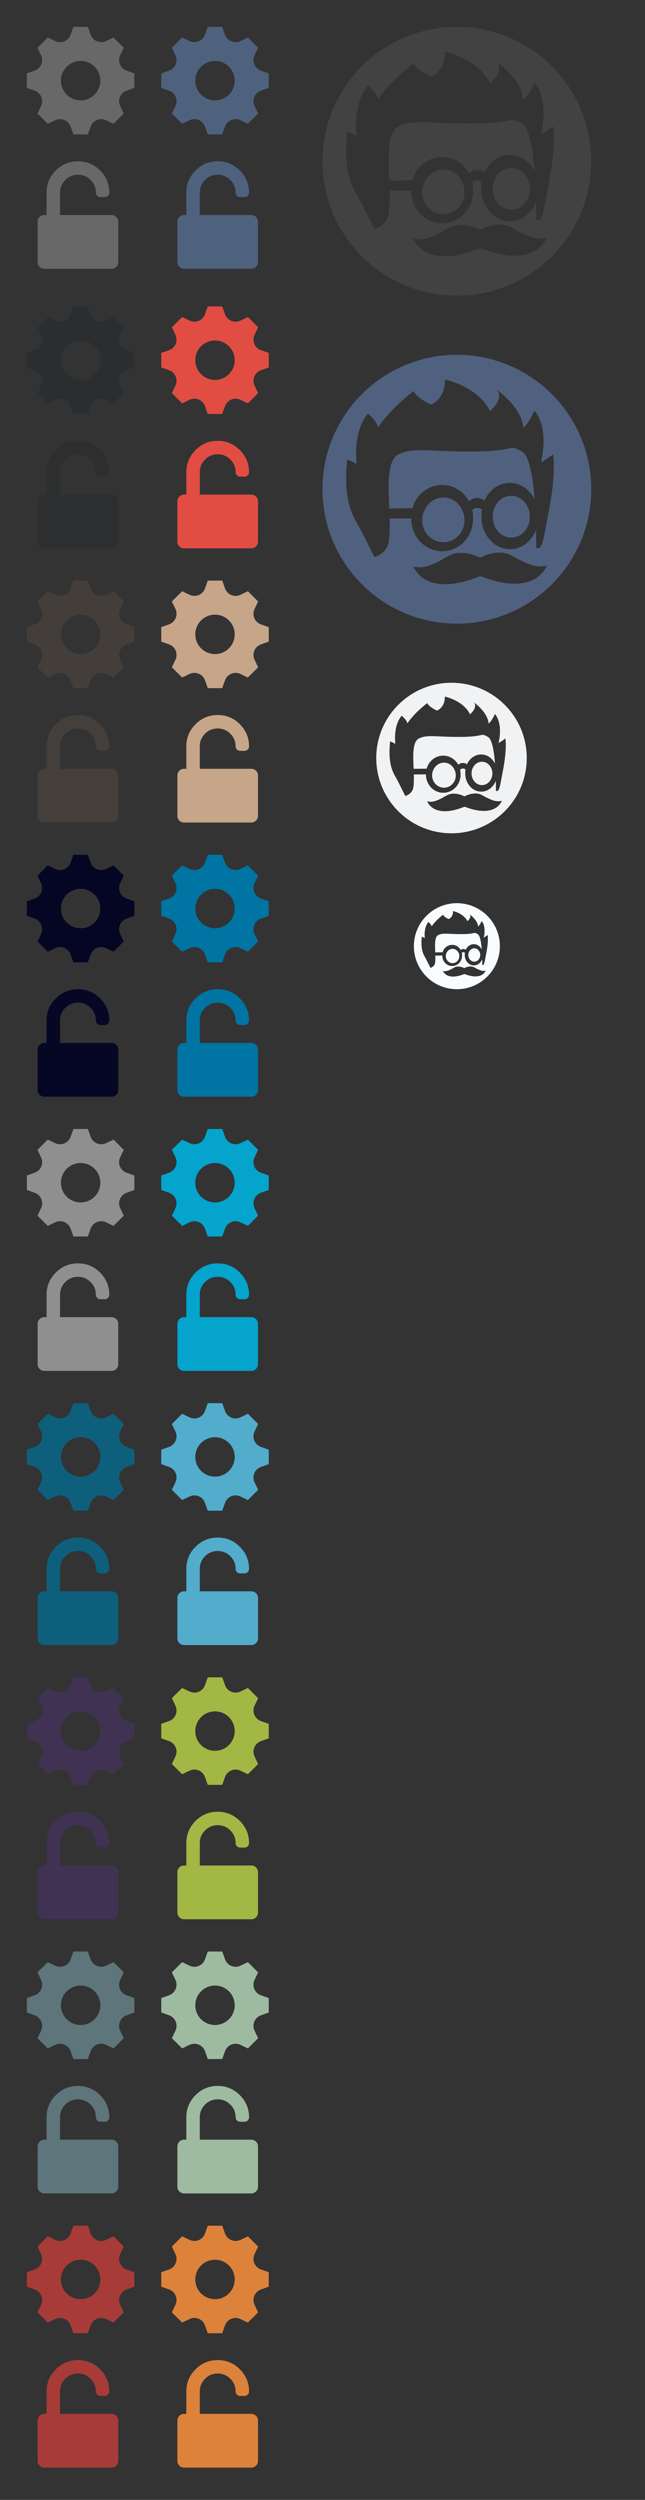 <?xml version="1.0" encoding="utf-8"?>
<!-- Generator: Adobe Illustrator 16.0.0, SVG Export Plug-In . SVG Version: 6.00 Build 0)  -->
<!DOCTYPE svg PUBLIC "-//W3C//DTD SVG 1.1//EN" "http://www.w3.org/Graphics/SVG/1.1/DTD/svg11.dtd">
<svg version="1.1" id="Layer_1" xmlns="http://www.w3.org/2000/svg" xmlns:xlink="http://www.w3.org/1999/xlink" x="0px" y="0px"
	 width="120px" height="465px" viewBox="0 0 120 465" enable-background="new 0 0 120 465" xml:space="preserve">
<rect x="0" y="0" width="120" height="465" fill="#333333" stroke="none"/>
<path id="gear-icon" fill="#686868" d="M25,16.347v-2.693l-1.455-0.518c-0.556-0.197-1.002-0.621-1.228-1.165c0,0,0,0,0-0.001
	c-0.227-0.545-0.21-1.161,0.043-1.694l0.663-1.394l-1.904-1.905L19.725,7.64c-0.533,0.253-1.149,0.269-1.694,0.043H18.03
	c-0.544-0.226-0.968-0.671-1.165-1.227L16.347,5h-2.693l-0.518,1.456c-0.197,0.555-0.621,1.001-1.165,1.227c0,0,0,0-0.001,0
	c-0.545,0.226-1.161,0.21-1.694-0.043L8.881,6.977L6.977,8.881l0.663,1.394c0.253,0.533,0.27,1.149,0.043,1.695l0,0
	c-0.226,0.544-0.671,0.967-1.227,1.165L5,13.653v2.693l1.456,0.518c0.555,0.197,1.001,0.621,1.227,1.165c0,0,0,0,0,0.001
	c0.226,0.545,0.21,1.161-0.043,1.694l-0.663,1.395l1.905,1.904l1.394-0.663c0.533-0.253,1.149-0.269,1.694-0.043c0,0,0,0,0.001,0
	c0.544,0.226,0.967,0.672,1.165,1.228L13.653,25h2.693l0.515-1.446c0.199-0.56,0.626-1.011,1.175-1.239c0.001,0,0.001,0,0.001,0
	c0.54-0.225,1.15-0.209,1.679,0.042l1.403,0.667l1.904-1.904l-0.663-1.396c-0.253-0.532-0.269-1.148-0.043-1.693l0,0
	c0.226-0.545,0.672-0.969,1.229-1.166L25,16.347z M15,18.667c-2.025,0-3.667-1.642-3.667-3.667s1.642-3.667,3.667-3.667
	s3.667,1.642,3.667,3.667S17.025,18.667,15,18.667z"/>
<path id="gear-icon_1_" fill="#4E627D" d="M50,16.347v-2.693l-1.455-0.518c-0.557-0.197-1.002-0.621-1.229-1.165c0,0,0,0,0-0.001
	c-0.227-0.545-0.209-1.161,0.043-1.694l0.664-1.394l-1.904-1.905L44.725,7.64c-0.533,0.253-1.148,0.269-1.693,0.043H43.03
	c-0.543-0.226-0.967-0.671-1.164-1.227L41.348,5h-2.693l-0.518,1.456c-0.197,0.555-0.621,1.001-1.166,1.227l0,0
	c-0.546,0.226-1.162,0.21-1.695-0.043l-1.394-0.663l-1.905,1.905l0.664,1.394c0.252,0.533,0.27,1.149,0.043,1.695l0,0
	c-0.227,0.544-0.672,0.967-1.228,1.165L30,13.653v2.693l1.456,0.518c0.556,0.197,1.001,0.621,1.228,1.165c0,0,0,0,0,0.001
	c0.226,0.545,0.209,1.161-0.043,1.694l-0.664,1.395l1.905,1.904l1.394-0.663c0.533-0.253,1.149-0.269,1.695-0.043l0,0
	c0.545,0.226,0.967,0.672,1.166,1.228L38.652,25h2.693l0.516-1.446c0.199-0.56,0.625-1.011,1.175-1.239c0.001,0,0.001,0,0.001,0
	c0.54-0.225,1.15-0.209,1.679,0.042l1.403,0.667l1.904-1.904l-0.664-1.396c-0.252-0.532-0.269-1.148-0.043-1.693l0,0
	c0.227-0.545,0.672-0.969,1.229-1.166L50,16.347z M40,18.667c-2.025,0-3.667-1.642-3.667-3.667s1.642-3.667,3.667-3.667
	s3.667,1.642,3.667,3.667S42.025,18.667,40,18.667z"/>
<path id="lifebuoy-icon" display="none" fill="#686868" d="M15,30C9.48,30,5,34.477,5,40c0,5.521,4.478,10,10,10
	c5.519,0,10-4.477,10-10C25,34.48,20.523,30,15,30z M18.639,43.639c-2.009,2.01-5.265,2.012-7.277,0
	c-2.009-2.01-2.012-5.266,0-7.277c2.011-2.01,5.266-2.01,7.277,0C20.648,38.371,20.65,41.627,18.639,43.639z M18.896,32.12
	l-1.205,2.114c-1.695-0.793-3.687-0.795-5.383,0l-1.204-2.114C13.503,30.932,16.416,30.891,18.896,32.12z M7.114,36.116l2.115,1.204
	c-0.791,1.7-0.799,3.73,0.052,5.469l-2.113,1.204C5.932,41.573,5.876,38.623,7.114,36.116z M11.166,47.91l1.205-2.116
	c1.66,0.754,3.596,0.755,5.258,0l1.205,2.116C16.458,49.064,13.603,49.094,11.166,47.91z M20.719,42.789
	c0.85-1.737,0.844-3.768,0.052-5.469l2.115-1.204c1.197,2.425,1.224,5.376-0.054,7.876L20.719,42.789z"/>
<path id="lifebuoy-icon_1_" display="none" fill="#4E627D" d="M40,30c-5.52,0-10,4.477-10,10c0,5.521,4.479,10,10,10
	c5.52,0,10-4.477,10-10C50,34.48,45.523,30,40,30z M43.639,43.639c-2.009,2.01-5.265,2.012-7.277,0c-2.008-2.01-2.012-5.266,0-7.277
	c2.012-2.01,5.267-2.01,7.277,0C45.648,38.371,45.65,41.627,43.639,43.639z M43.896,32.12l-1.205,2.114
	c-1.695-0.793-3.688-0.795-5.383,0l-1.205-2.114C38.503,30.932,41.416,30.891,43.896,32.12z M32.113,36.116l2.115,1.204
	c-0.791,1.699-0.799,3.729,0.053,5.469l-2.113,1.204C30.932,41.573,30.876,38.623,32.113,36.116z M36.166,47.91l1.205-2.116
	c1.66,0.754,3.596,0.755,5.258,0l1.205,2.116C41.458,49.064,38.604,49.094,36.166,47.91z M45.719,42.789
	c0.85-1.737,0.844-3.768,0.053-5.469l2.115-1.204c1.196,2.425,1.223,5.376-0.055,7.876L45.719,42.789z"/>
<g>
	<path fill="#424242" d="M85,5C71.193,5,60,16.193,60,30c0,13.808,11.193,25,25,25s25-11.192,25-25C110,16.193,98.807,5,85,5z
		 M99.633,46.604l-0.004,0.004c-0.75,0.455-1.75,0.824-3.074,0.931c-1.406,0.117-3.176-0.062-5.395-0.744
		c-0.576-0.175-1.182-0.387-1.82-0.633c-0.646,0.262-1.262,0.485-1.846,0.674c-2.998,0.963-5.176,0.987-6.748,0.599
		c-2.291-0.562-3.295-2.002-3.656-2.697c-0.123-0.237-0.172-0.39-0.172-0.39c1.613,0.538,3.305-0.219,4.877-1.012
		c1.113-0.649,2.164-1.297,3.08-1.444c2.279-0.363,4.438,0.852,4.438,0.852s2.146-1.247,4.424-0.917
		c0.771,0.109,1.56,0.551,2.394,1.048c1.146,0.561,2.386,1.202,3.604,1.413c0.678,0.115,1.352,0.104,2-0.125
		C101.732,44.161,101.293,45.596,99.633,46.604z M101.9,35.149c-0.719,3.556-0.906,6.274-2.129,5.75l-0.021-2.188
		c-0.006-0.363-0.012-0.752-0.021-1.16c-0.789,2.073-2.588,3.549-4.717,3.609c-2.924,0.084-5.359-2.531-5.441-5.839
		c-0.004-0.084,0-0.167,0-0.251c0-0.032-0.004-0.065-0.004-0.1c-0.01-0.409,0.021-0.811,0.074-1.198
		c-0.236-0.15-0.535-0.282-0.889-0.305c-0.361,0.048-0.658,0.204-0.889,0.374c0.084,0.39,0.137,0.79,0.146,1.202
		c0.002,0.104,0.005,0.204,0,0.306c0,0.014,0.005,0.029,0.005,0.043c0.084,3.309-2.418,6.058-5.595,6.145
		c-3.172,0.087-5.813-2.528-5.899-5.836c-0.002-0.067,0.002-0.138,0.004-0.204c-0.002-0.022-0.002-0.046-0.004-0.067l-4.035,0.03
		c0.014,0.398,0.02,0.792,0.02,1.177c0.004,1.107-0.039,2.147-0.168,3.056c-0.312,2.252-2.643,2.921-2.646,2.924
		c-0.295-0.373-2.252-4.631-3.429-6.61c-2.086-3.516-2.028-7.889-1.659-11.538c0,0,0.537,0.168,1.758,0.818
		c0,0-0.859-5.825,2.082-9.341c0,0,1.646,1.276,1.895,2.541c0.018-0.018,2.062-3.269,6.658-6.76c0,0,0.104,1.058,3.188,2.516
		c0,0,2.662-0.896,2.604-4.644c0,0,6.093,1.231,8.375,5.876c2.938-2.66,1.181-4.062,1.181-4.062c4.47,3.424,4.89,6.065,5.022,7.171
		c0,0.002,0.556-0.517,1.091-1.351c0.494-0.772,0.978-1.865,0.978-1.865c2.885,3.472,1.198,9.666,1.198,9.666
		c1.166-0.669,2.295-1.548,2.295-1.548C103.301,26.931,102.689,31.249,101.9,35.149z"/>
	<path fill="#424242" d="M97.119,22.996c-2.771-1.532-0.664-0.07-8.975-0.008c-8.312,0.061-11.138-0.88-13.979,0.523
		c-1.545,0.762-1.877,3.341-1.871,6.418c0.019,1.187,0.076,2.429,0.127,3.661c1.396-0.021,3.07-0.042,4.315-0.058
		c0.675-2.441,2.804-4.254,5.369-4.323c2.191-0.06,4.138,1.175,5.15,3.037c0.287-0.288,0.758-0.597,1.447-0.594
		c0.648-0.044,1.121,0.197,1.424,0.448c0.854-1.895,2.562-3.212,4.584-3.271c2.02-0.059,3.809,1.172,4.742,3.028
		C99.137,27.75,98.471,23.744,97.119,22.996z"/>
	<ellipse fill="#424242" cx="95.119" cy="35.114" rx="3.459" ry="3.887"/>
	<path fill="#424242" d="M82.492,31.537c-1.494,0-2.776,0.896-3.424,2.195c0,0.003-0.002,0.006-0.004,0.01
		c-0.067,0.123-0.121,0.255-0.176,0.386c-0.021,0.051-0.054,0.098-0.068,0.149c-0.154,0.416-0.246,0.865-0.262,1.333
		c-0.002,0.08-0.002,0.161,0,0.241c0.049,2.264,1.854,4.059,4.022,4.008c2.17-0.052,3.896-1.928,3.84-4.192
		c-0.012-0.565-0.135-1.103-0.344-1.588C85.506,32.59,84.119,31.537,82.492,31.537z"/>
</g>
<g>
	<path fill="#4F617E" d="M85,66c-13.807,0-25,11.193-25,25c0,13.809,11.193,25,25,25s25-11.191,25-25C110,77.193,98.807,66,85,66z
		 M99.633,107.604l-0.004,0.004c-0.75,0.455-1.75,0.824-3.074,0.934c-1.406,0.117-3.176-0.062-5.395-0.744
		c-0.576-0.175-1.182-0.387-1.82-0.633c-0.646,0.262-1.262,0.482-1.846,0.674c-2.998,0.963-5.176,0.987-6.748,0.602
		c-2.291-0.562-3.295-2.002-3.656-2.697c-0.123-0.237-0.172-0.391-0.172-0.391c1.613,0.537,3.305-0.221,4.877-1.014
		c1.113-0.646,2.164-1.297,3.08-1.441c2.279-0.363,4.438,0.852,4.438,0.852s2.146-1.247,4.424-0.917
		c0.771,0.108,1.56,0.551,2.394,1.048c1.146,0.561,2.386,1.202,3.604,1.413c0.678,0.114,1.352,0.104,2-0.125
		C101.732,105.161,101.293,106.596,99.633,107.604z M101.9,96.148c-0.719,3.557-0.906,6.272-2.129,5.75L99.75,99.71
		c-0.006-0.362-0.012-0.752-0.021-1.16c-0.789,2.073-2.588,3.55-4.717,3.609c-2.924,0.084-5.359-2.531-5.441-5.841
		c-0.004-0.084,0-0.166,0-0.25c0-0.031-0.004-0.064-0.004-0.102c-0.01-0.408,0.021-0.811,0.074-1.197
		c-0.236-0.148-0.535-0.28-0.889-0.306c-0.361,0.05-0.658,0.204-0.889,0.374c0.084,0.391,0.137,0.79,0.146,1.202
		c0.002,0.104,0.005,0.204,0,0.308c0,0.014,0.005,0.027,0.005,0.043c0.084,3.31-2.418,6.059-5.595,6.146
		c-3.172,0.087-5.813-2.528-5.899-5.836c-0.002-0.067,0.002-0.14,0.004-0.204c-0.002-0.021-0.002-0.046-0.004-0.066l-4.035,0.029
		c0.014,0.396,0.02,0.792,0.02,1.177c0.004,1.107-0.039,2.147-0.168,3.058c-0.312,2.252-2.643,2.922-2.646,2.925
		c-0.295-0.373-2.252-4.632-3.429-6.61c-2.086-3.516-2.028-7.889-1.659-11.538c0,0,0.537,0.169,1.758,0.818
		c0,0-0.859-5.825,2.082-9.343c0,0,1.646,1.277,1.895,2.541c0.018-0.019,2.062-3.27,6.658-6.76c0,0,0.104,1.06,3.188,2.518
		c0,0,2.662-0.896,2.604-4.645c0,0,6.093,1.229,8.375,5.875c2.938-2.66,1.181-4.062,1.181-4.062c4.47,3.424,4.89,6.062,5.022,7.171
		c0,0.002,0.556-0.52,1.091-1.354c0.494-0.771,0.978-1.862,0.978-1.862c2.885,3.472,1.198,9.666,1.198,9.666
		c1.166-0.669,2.295-1.55,2.295-1.55C103.301,87.932,102.689,92.249,101.9,96.148z"/>
	<path fill="#4F617E" d="M97.119,83.996c-2.771-1.532-0.664-0.07-8.975-0.008c-8.312,0.061-11.138-0.881-13.979,0.521
		c-1.545,0.765-1.877,3.343-1.871,6.421c0.019,1.187,0.076,2.428,0.127,3.658c1.396-0.021,3.07-0.042,4.315-0.058
		c0.675-2.441,2.804-4.257,5.369-4.323c2.191-0.062,4.138,1.175,5.15,3.037c0.287-0.288,0.758-0.6,1.447-0.596
		c0.648-0.045,1.121,0.197,1.424,0.447c0.854-1.895,2.562-3.211,4.584-3.271c2.02-0.06,3.809,1.172,4.742,3.028
		C99.137,88.75,98.471,84.744,97.119,83.996z"/>
	<ellipse fill="#4F617E" cx="95.119" cy="96.114" rx="3.459" ry="3.887"/>
	<path fill="#4F617E" d="M82.492,92.537c-1.494,0-2.776,0.896-3.424,2.195c0,0.002-0.002,0.006-0.004,0.01
		c-0.067,0.123-0.121,0.255-0.176,0.386c-0.021,0.052-0.054,0.099-0.068,0.149c-0.154,0.416-0.246,0.865-0.262,1.332
		c-0.002,0.08-0.002,0.162,0,0.242c0.049,2.264,1.854,4.059,4.022,4.008c2.17-0.053,3.896-1.928,3.84-4.192
		c-0.012-0.565-0.135-1.103-0.344-1.588C85.506,93.59,84.119,92.537,82.492,92.537z"/>
</g>
<g>
	<path fill="#F1F2F3" d="M84,127c-7.732,0-14,6.268-14,14c0,7.733,6.268,14,14,14s14-6.267,14-14C98,133.268,91.732,127,84,127z
		 M92.193,150.298l-0.002,0.002c-0.42,0.254-0.979,0.461-1.721,0.522c-0.787,0.066-1.779-0.034-3.021-0.417
		c-0.322-0.098-0.661-0.216-1.02-0.354c-0.361,0.146-0.707,0.27-1.033,0.377c-1.68,0.539-2.898,0.553-3.779,0.337
		c-1.282-0.314-1.846-1.121-2.047-1.51c-0.068-0.133-0.096-0.219-0.096-0.219c0.901,0.301,1.85-0.124,2.729-0.568
		c0.623-0.362,1.212-0.727,1.726-0.807c1.276-0.203,2.484,0.477,2.484,0.477s1.2-0.698,2.479-0.513
		c0.431,0.061,0.873,0.308,1.34,0.587c0.642,0.314,1.336,0.673,2.018,0.792c0.38,0.063,0.757,0.058,1.12-0.07
		C93.37,148.93,93.124,149.734,92.193,150.298z M93.465,143.883c-0.402,1.992-0.508,3.513-1.193,3.22l-0.012-1.225
		c-0.003-0.203-0.006-0.421-0.012-0.65c-0.441,1.161-1.449,1.988-2.643,2.021c-1.638,0.047-3-1.417-3.047-3.271
		c-0.002-0.047,0-0.093,0-0.14c0-0.017-0.002-0.036-0.002-0.057c-0.006-0.229,0.012-0.454,0.041-0.67
		c-0.132-0.083-0.3-0.156-0.496-0.171c-0.203,0.028-0.369,0.114-0.498,0.209c0.047,0.219,0.076,0.442,0.082,0.673
		c0,0.058,0.002,0.115,0,0.172c0,0.008,0.002,0.016,0.002,0.024c0.047,1.854-1.354,3.393-3.133,3.441
		c-1.777,0.049-3.257-1.416-3.305-3.268c-0.001-0.038,0.001-0.079,0.002-0.114c-0.001-0.012-0.001-0.026-0.002-0.037l-2.26,0.016
		c0.007,0.222,0.011,0.443,0.011,0.659c0.002,0.62-0.021,1.203-0.094,1.713c-0.177,1.261-1.48,1.637-1.482,1.638
		c-0.165-0.208-1.261-2.594-1.92-3.701c-1.168-1.969-1.136-4.418-0.93-6.461c0,0,0.301,0.095,0.983,0.458
		c0,0-0.479-3.262,1.166-5.232c0,0,0.922,0.715,1.062,1.423c0.01-0.011,1.155-1.831,3.729-3.786c0,0,0.059,0.594,1.785,1.41
		c0,0,1.491-0.501,1.458-2.601c0,0,3.411,0.688,4.689,3.29c1.645-1.49,0.661-2.275,0.661-2.275c2.502,1.917,2.736,3.395,2.812,4.016
		c0,0.001,0.311-0.291,0.609-0.758c0.277-0.432,0.547-1.042,0.547-1.042c1.615,1.944,0.672,5.413,0.672,5.413
		c0.652-0.375,1.285-0.868,1.285-0.868C94.248,139.282,93.906,141.699,93.465,143.883z"/>
	<path fill="#F1F2F3" d="M90.787,137.078c-1.553-0.858-0.372-0.04-5.025-0.005c-4.654,0.034-6.236-0.493-7.828,0.292
		c-0.865,0.428-1.053,1.872-1.049,3.596c0.01,0.665,0.043,1.359,0.07,2.048c0.781-0.012,1.721-0.024,2.418-0.032
		c0.377-1.367,1.568-2.384,3.006-2.421c1.229-0.034,2.316,0.658,2.885,1.701c0.161-0.161,0.424-0.336,0.812-0.334
		c0.362-0.025,0.628,0.11,0.797,0.25c0.479-1.061,1.437-1.798,2.567-1.831c1.129-0.034,2.131,0.656,2.654,1.695
		C91.916,139.74,91.543,137.497,90.787,137.078z"/>
	<ellipse fill="#F1F2F3" cx="89.666" cy="143.864" rx="1.938" ry="2.177"/>
	<path fill="#F1F2F3" d="M82.596,141.861c-0.837,0-1.555,0.501-1.918,1.229c0,0.001,0,0.003-0.002,0.006
		c-0.037,0.069-0.066,0.143-0.098,0.216c-0.014,0.029-0.029,0.056-0.039,0.083c-0.086,0.233-0.139,0.485-0.146,0.746
		c0,0.045,0,0.091,0,0.136c0.027,1.268,1.039,2.273,2.254,2.245c1.215-0.03,2.181-1.08,2.15-2.347
		c-0.008-0.316-0.076-0.618-0.193-0.89C84.283,142.45,83.507,141.861,82.596,141.861z"/>
</g>
<g>
	<path fill="#F8FCFF" d="M85,168c-4.419,0-8,3.582-8,8c0,4.419,3.581,8,8,8s8-3.581,8-8C93,171.582,89.419,168,85,168z
		 M89.682,181.313L89.682,181.313c-0.241,0.146-0.56,0.265-0.984,0.3c-0.449,0.038-1.017-0.02-1.727-0.239
		c-0.184-0.056-0.378-0.123-0.582-0.202c-0.207,0.083-0.404,0.154-0.591,0.215c-0.96,0.308-1.656,0.316-2.159,0.193
		c-0.733-0.179-1.055-0.641-1.17-0.863c-0.039-0.076-0.055-0.125-0.055-0.125c0.515,0.172,1.057-0.071,1.56-0.325
		c0.356-0.207,0.692-0.415,0.986-0.461c0.729-0.116,1.42,0.273,1.42,0.273s0.686-0.399,1.416-0.293
		c0.246,0.035,0.499,0.176,0.766,0.335c0.366,0.179,0.764,0.384,1.152,0.453c0.218,0.036,0.433,0.033,0.641-0.04
		C90.354,180.532,90.214,180.991,89.682,181.313z M90.408,177.647c-0.229,1.138-0.29,2.007-0.682,1.84l-0.007-0.7
		c-0.002-0.116-0.003-0.241-0.007-0.372c-0.252,0.664-0.828,1.136-1.51,1.155c-0.936,0.027-1.714-0.81-1.741-1.869
		c-0.001-0.027,0-0.053,0-0.08c0-0.01-0.001-0.021-0.001-0.032c-0.003-0.131,0.007-0.26,0.023-0.383
		c-0.075-0.047-0.171-0.089-0.283-0.098c-0.116,0.016-0.211,0.065-0.285,0.12c0.027,0.125,0.044,0.252,0.047,0.384
		c0,0.033,0.001,0.066,0,0.099c0,0.004,0.001,0.009,0.001,0.014c0.027,1.06-0.773,1.939-1.79,1.966
		c-1.016,0.028-1.86-0.809-1.888-1.868c-0.001-0.021,0-0.045,0.001-0.065c-0.001-0.007-0.001-0.015-0.001-0.021l-1.292,0.009
		c0.004,0.126,0.007,0.253,0.007,0.376c0.001,0.354-0.012,0.688-0.054,0.979c-0.102,0.721-0.847,0.936-0.848,0.936
		c-0.094-0.119-0.72-1.482-1.097-2.115c-0.668-1.125-0.649-2.525-0.531-3.692c0,0,0.172,0.054,0.562,0.262
		c0,0-0.273-1.864,0.667-2.99c0,0,0.526,0.408,0.606,0.813c0.005-0.006,0.66-1.046,2.131-2.163c0,0,0.033,0.339,1.021,0.805
		c0,0,0.852-0.286,0.833-1.486c0,0,1.949,0.393,2.68,1.88c0.939-0.852,0.378-1.3,0.378-1.3c1.43,1.096,1.563,1.94,1.606,2.295
		c0,0,0.178-0.166,0.349-0.433c0.158-0.247,0.312-0.595,0.312-0.595c0.923,1.111,0.384,3.093,0.384,3.093
		c0.373-0.214,0.734-0.496,0.734-0.496C90.856,175.019,90.661,176.399,90.408,177.647z"/>
	<path fill="#F8FCFF" d="M88.878,173.759c-0.887-0.49-0.212-0.023-2.871-0.002c-2.66,0.019-3.563-0.282-4.474,0.167
		c-0.494,0.245-0.602,1.07-0.599,2.055c0.005,0.38,0.024,0.777,0.04,1.17c0.446-0.007,0.983-0.014,1.382-0.018
		c0.215-0.781,0.896-1.363,1.717-1.383c0.702-0.02,1.324,0.375,1.648,0.972c0.093-0.092,0.242-0.192,0.464-0.191
		c0.207-0.014,0.359,0.063,0.456,0.143c0.273-0.606,0.82-1.027,1.467-1.046c0.645-0.02,1.218,0.375,1.517,0.969
		C89.523,175.28,89.311,173.999,88.878,173.759z"/>
	<ellipse fill="#F8FCFF" cx="88.237" cy="177.636" rx="1.107" ry="1.244"/>
	<path fill="#F8FCFF" d="M84.197,176.492c-0.478,0-0.888,0.287-1.096,0.703c0,0,0,0.001-0.001,0.003
		c-0.021,0.04-0.038,0.082-0.056,0.124c-0.008,0.016-0.017,0.032-0.022,0.047c-0.049,0.133-0.079,0.277-0.084,0.426
		c0,0.026,0,0.052,0,0.078c0.016,0.725,0.594,1.299,1.288,1.283c0.694-0.017,1.246-0.617,1.229-1.341
		c-0.004-0.18-0.043-0.353-0.11-0.508C85.162,176.829,84.718,176.492,84.197,176.492z"/>
</g>
<g display="none">
	<path display="inline" d="M21.257,35.266c0.147,0.159,0.176,0.336,0.086,0.527L14.715,49.7C14.609,49.9,14.437,50,14.2,50
		c-0.032,0-0.089-0.007-0.172-0.022c-0.139-0.041-0.243-0.118-0.312-0.23c-0.07-0.112-0.089-0.231-0.056-0.359l2.418-9.712
		l-4.983,1.214c-0.033,0.007-0.082,0.013-0.147,0.013c-0.147,0-0.274-0.044-0.38-0.133c-0.147-0.12-0.201-0.277-0.16-0.468
		l2.467-9.916c0.033-0.112,0.098-0.205,0.197-0.277c0.096-0.073,0.211-0.11,0.343-0.11h4.025c0.156,0,0.286,0.051,0.393,0.15
		c0.106,0.101,0.16,0.218,0.16,0.354c0,0.064-0.021,0.137-0.061,0.217l-2.099,5.563l4.86-1.178c0.065-0.016,0.115-0.023,0.148-0.023
		C20.995,35.085,21.135,35.145,21.257,35.266z"/>
</g>
<g display="none">
	<path display="inline" d="M46.257,35.266c0.147,0.159,0.176,0.336,0.086,0.527L39.715,49.7C39.609,49.9,39.437,50,39.2,50
		c-0.032,0-0.089-0.007-0.172-0.022c-0.139-0.041-0.243-0.118-0.312-0.23c-0.07-0.112-0.089-0.231-0.056-0.359l2.418-9.712
		l-4.983,1.214c-0.033,0.007-0.082,0.013-0.147,0.013c-0.147,0-0.274-0.044-0.38-0.133c-0.147-0.12-0.201-0.277-0.16-0.468
		l2.467-9.916c0.033-0.112,0.098-0.205,0.197-0.277c0.096-0.073,0.211-0.11,0.343-0.11h4.025c0.156,0,0.286,0.051,0.393,0.15
		c0.106,0.101,0.16,0.218,0.16,0.354c0,0.064-0.021,0.137-0.061,0.217l-2.099,5.563l4.86-1.178c0.065-0.016,0.115-0.023,0.148-0.023
		C45.995,35.085,46.135,35.145,46.257,35.266z"/>
</g>
<g>
	<path fill="#686868" d="M20.75,40.001c0.348,0,0.643,0.122,0.886,0.364C21.878,40.608,22,40.903,22,41.25v7.5
		c0,0.347-0.122,0.642-0.365,0.885C21.393,49.878,21.097,50,20.75,50H8.25c-0.348,0-0.643-0.122-0.886-0.365
		C7.122,49.393,7,49.098,7,48.75v-7.5c0-0.348,0.122-0.642,0.364-0.885c0.243-0.243,0.539-0.364,0.886-0.364h0.416v-4.168
		c0-1.604,0.571-2.979,1.713-4.12C11.521,30.571,12.894,30,14.5,30s2.98,0.571,4.122,1.713c1.141,1.141,1.712,2.516,1.712,4.12
		c0,0.226-0.083,0.422-0.247,0.587c-0.165,0.165-0.36,0.247-0.586,0.247h-0.833c-0.226,0-0.421-0.082-0.586-0.247
		s-0.248-0.361-0.248-0.587c0-0.919-0.326-1.705-0.976-2.356C16.206,32.825,15.42,32.5,14.5,32.5s-1.705,0.325-2.356,0.976
		s-0.976,1.438-0.976,2.356V40L20.75,40.001L20.75,40.001z"/>
</g>
<g>
	<path fill="#4E627D" d="M46.75,40.001c0.348,0,0.643,0.122,0.886,0.364C47.878,40.608,48,40.903,48,41.25v7.5
		c0,0.347-0.122,0.642-0.365,0.885C47.393,49.878,47.097,50,46.75,50h-12.5c-0.348,0-0.643-0.122-0.886-0.365
		C33.122,49.393,33,49.098,33,48.75v-7.5c0-0.348,0.122-0.642,0.364-0.885c0.243-0.243,0.539-0.364,0.886-0.364h0.416v-4.168
		c0-1.604,0.571-2.979,1.713-4.12C37.521,30.571,38.894,30,40.5,30s2.98,0.571,4.122,1.713c1.141,1.141,1.712,2.516,1.712,4.12
		c0,0.226-0.083,0.422-0.247,0.587c-0.165,0.165-0.36,0.247-0.586,0.247h-0.833c-0.226,0-0.421-0.082-0.586-0.247
		s-0.248-0.361-0.248-0.587c0-0.919-0.326-1.705-0.976-2.356C42.206,32.825,41.42,32.5,40.5,32.5s-1.705,0.325-2.356,0.976
		s-0.976,1.438-0.976,2.356V40L46.75,40.001L46.75,40.001z"/>
</g>
<path id="gear-icon_3_" opacity="0.9" fill="#2B2E30" enable-background="new    " d="M25,68.348v-2.693l-1.455-0.52
	c-0.556-0.196-1.002-0.62-1.228-1.165c0,0,0,0,0-0.001c-0.227-0.545-0.21-1.161,0.043-1.694l0.663-1.394l-1.904-1.905l-1.394,0.664
	c-0.533,0.252-1.149,0.269-1.694,0.043H18.03c-0.544-0.227-0.968-0.672-1.165-1.228L16.347,57h-2.693l-0.518,1.456
	c-0.197,0.555-0.621,1.001-1.165,1.228c0,0,0,0-0.001,0c-0.545,0.226-1.161,0.209-1.694-0.043l-1.395-0.664l-1.904,1.904
	l0.663,1.395c0.253,0.533,0.27,1.148,0.043,1.694l0,0c-0.226,0.544-0.671,0.968-1.227,1.165L5,65.652v2.693l1.456,0.52
	c0.555,0.196,1.001,0.62,1.227,1.165c0,0,0,0,0,0.001c0.226,0.545,0.21,1.161-0.043,1.694L6.977,73.12l1.905,1.904l1.394-0.664
	c0.533-0.252,1.149-0.269,1.694-0.043c0,0,0,0,0.001,0c0.544,0.227,0.967,0.673,1.165,1.229L13.653,77h2.693l0.515-1.445
	c0.199-0.561,0.626-1.012,1.175-1.24c0.001,0,0.001,0,0.001,0c0.54-0.225,1.15-0.209,1.679,0.043l1.403,0.666l1.904-1.903
	l-0.663-1.396c-0.253-0.533-0.269-1.148-0.043-1.693l0,0c0.226-0.545,0.672-0.969,1.229-1.166L25,68.348z M15,70.667
	c-2.025,0-3.667-1.642-3.667-3.667s1.642-3.667,3.667-3.667s3.667,1.642,3.667,3.667S17.025,70.667,15,70.667z"/>
<path id="gear-icon_2_" fill="#E14D43" d="M50,68.348v-2.693l-1.455-0.52c-0.557-0.196-1.002-0.62-1.229-1.165c0,0,0,0,0-0.001
	c-0.227-0.545-0.209-1.161,0.043-1.694l0.664-1.394l-1.904-1.905l-1.394,0.664c-0.533,0.252-1.148,0.269-1.693,0.043H43.03
	c-0.543-0.227-0.967-0.672-1.164-1.228L41.348,57h-2.693l-0.518,1.456c-0.197,0.555-0.621,1.001-1.166,1.228l0,0
	c-0.546,0.226-1.162,0.209-1.695-0.043l-1.394-0.664l-1.905,1.905l0.664,1.394c0.252,0.533,0.27,1.149,0.043,1.695l0,0
	c-0.227,0.545-0.672,0.967-1.228,1.165L30,65.652v2.693l1.456,0.52c0.556,0.196,1.001,0.62,1.228,1.165c0,0,0,0,0,0.001
	c0.226,0.545,0.209,1.161-0.043,1.694l-0.664,1.395l1.905,1.904l1.394-0.664c0.533-0.252,1.149-0.269,1.695-0.043l0,0
	c0.545,0.227,0.967,0.673,1.166,1.229L38.652,77h2.693l0.516-1.445c0.199-0.561,0.625-1.012,1.175-1.24c0.001,0,0.001,0,0.001,0
	c0.54-0.225,1.15-0.209,1.679,0.043l1.403,0.666l1.904-1.903l-0.664-1.396c-0.252-0.533-0.269-1.148-0.043-1.693l0,0
	c0.227-0.545,0.672-0.969,1.229-1.166L50,68.348z M40,70.667c-2.025,0-3.667-1.642-3.667-3.667s1.642-3.667,3.667-3.667
	s3.667,1.642,3.667,3.667S42.025,70.667,40,70.667z"/>
<g opacity="0.9">
	<path fill="#2B2E30" d="M20.75,92.001c0.348,0,0.643,0.122,0.886,0.364C21.878,92.608,22,92.902,22,93.25v7.5
		c0,0.348-0.122,0.643-0.365,0.885C21.393,101.879,21.097,102,20.75,102H8.25c-0.348,0-0.643-0.121-0.886-0.365
		C7.122,101.393,7,101.098,7,100.75v-7.5c0-0.348,0.122-0.642,0.364-0.885c0.243-0.242,0.539-0.364,0.886-0.364h0.416v-4.168
		c0-1.604,0.571-2.979,1.713-4.12C11.521,82.571,12.894,82,14.5,82s2.98,0.571,4.122,1.713c1.141,1.141,1.712,2.516,1.712,4.12
		c0,0.226-0.083,0.422-0.247,0.587c-0.165,0.165-0.36,0.246-0.586,0.246h-0.833c-0.226,0-0.421-0.081-0.586-0.246
		s-0.248-0.361-0.248-0.587c0-0.919-0.326-1.705-0.976-2.356C16.206,84.825,15.42,84.5,14.5,84.5s-1.705,0.325-2.356,0.977
		s-0.976,1.438-0.976,2.356v4.168H20.75z"/>
</g>
<g>
	<path fill="#E14D43" d="M46.75,92.001c0.348,0,0.643,0.122,0.886,0.364C47.878,92.608,48,92.902,48,93.25v7.5
		c0,0.348-0.122,0.643-0.365,0.885C47.393,101.879,47.097,102,46.75,102h-12.5c-0.348,0-0.643-0.121-0.886-0.365
		C33.122,101.393,33,101.098,33,100.75v-7.5c0-0.348,0.122-0.642,0.364-0.885c0.243-0.242,0.539-0.364,0.886-0.364h0.416v-4.168
		c0-1.604,0.571-2.979,1.713-4.12C37.521,82.571,38.894,82,40.5,82s2.98,0.571,4.122,1.713c1.141,1.141,1.712,2.516,1.712,4.12
		c0,0.226-0.083,0.422-0.247,0.587c-0.165,0.165-0.36,0.246-0.586,0.246h-0.833c-0.226,0-0.421-0.081-0.586-0.246
		s-0.248-0.361-0.248-0.587c0-0.919-0.326-1.705-0.976-2.356C42.206,84.825,41.42,84.5,40.5,84.5s-1.705,0.325-2.356,0.977
		s-0.976,1.438-0.976,2.356v4.168H46.75z"/>
</g>
<path id="gear-icon_5_" opacity="0.9" fill="#46403C" enable-background="new    " d="M25,119.348v-2.693l-1.455-0.52
	c-0.556-0.196-1.002-0.62-1.228-1.165c0,0,0,0,0-0.001c-0.227-0.545-0.21-1.161,0.043-1.694l0.663-1.394l-1.904-1.905l-1.394,0.664
	c-0.533,0.252-1.149,0.269-1.694,0.043H18.03c-0.544-0.227-0.968-0.672-1.165-1.228L16.347,108h-2.693l-0.518,1.456
	c-0.197,0.555-0.621,1.001-1.165,1.228c0,0,0,0-0.001,0c-0.545,0.226-1.161,0.209-1.694-0.043l-1.395-0.664l-1.904,1.904
	l0.663,1.395c0.253,0.533,0.27,1.148,0.043,1.694l0,0c-0.226,0.544-0.671,0.968-1.227,1.165L5,116.652v2.693l1.456,0.52
	c0.555,0.196,1.001,0.62,1.227,1.165c0,0,0,0,0,0.001c0.226,0.545,0.21,1.161-0.043,1.694l-0.663,1.395l1.905,1.904l1.394-0.664
	c0.533-0.252,1.149-0.269,1.694-0.043c0,0,0,0,0.001,0c0.544,0.227,0.967,0.673,1.165,1.229L13.653,128h2.693l0.515-1.445
	c0.199-0.561,0.626-1.012,1.175-1.24c0.001,0,0.001,0,0.001,0c0.54-0.225,1.15-0.209,1.679,0.043l1.403,0.666l1.904-1.903
	l-0.663-1.396c-0.253-0.533-0.269-1.148-0.043-1.693l0,0c0.226-0.545,0.672-0.969,1.229-1.166L25,119.348z M15,121.667
	c-2.025,0-3.667-1.642-3.667-3.667s1.642-3.667,3.667-3.667s3.667,1.642,3.667,3.667S17.025,121.667,15,121.667z"/>
<path id="gear-icon_4_" fill="#C7A589" d="M50,119.348v-2.693l-1.455-0.52c-0.557-0.196-1.002-0.62-1.229-1.165c0,0,0,0,0-0.001
	c-0.227-0.545-0.209-1.161,0.043-1.694l0.664-1.394l-1.904-1.905l-1.394,0.664c-0.533,0.252-1.148,0.269-1.693,0.043H43.03
	c-0.543-0.227-0.967-0.672-1.164-1.228L41.348,108h-2.693l-0.518,1.456c-0.197,0.555-0.621,1.001-1.166,1.228l0,0
	c-0.546,0.226-1.162,0.209-1.695-0.043l-1.394-0.664l-1.905,1.905l0.664,1.394c0.252,0.533,0.27,1.149,0.043,1.695l0,0
	c-0.227,0.545-0.672,0.967-1.228,1.165L30,116.652v2.693l1.456,0.52c0.556,0.196,1.001,0.62,1.228,1.165c0,0,0,0,0,0.001
	c0.226,0.545,0.209,1.161-0.043,1.694l-0.664,1.395l1.905,1.904l1.394-0.664c0.533-0.252,1.149-0.269,1.695-0.043l0,0
	c0.545,0.227,0.967,0.673,1.166,1.229L38.652,128h2.693l0.516-1.445c0.199-0.561,0.625-1.012,1.175-1.24c0.001,0,0.001,0,0.001,0
	c0.54-0.225,1.15-0.209,1.679,0.043l1.403,0.666l1.904-1.903l-0.664-1.396c-0.252-0.533-0.269-1.148-0.043-1.693l0,0
	c0.227-0.545,0.672-0.969,1.229-1.166L50,119.348z M40,121.667c-2.025,0-3.667-1.642-3.667-3.667s1.642-3.667,3.667-3.667
	s3.667,1.642,3.667,3.667S42.025,121.667,40,121.667z"/>
<g opacity="0.9">
	<path fill="#46403C" d="M20.75,143.001c0.348,0,0.643,0.122,0.886,0.364c0.243,0.243,0.365,0.537,0.365,0.885v7.5
		c0,0.348-0.122,0.643-0.365,0.885C21.393,152.879,21.097,153,20.75,153H8.25c-0.348,0-0.643-0.121-0.886-0.365
		C7.122,152.393,7,152.098,7,151.75v-7.5c0-0.348,0.122-0.642,0.364-0.885c0.243-0.242,0.539-0.364,0.886-0.364h0.416v-4.168
		c0-1.604,0.571-2.979,1.713-4.12C11.521,133.571,12.894,133,14.5,133s2.98,0.571,4.122,1.713c1.141,1.141,1.712,2.516,1.712,4.12
		c0,0.226-0.083,0.422-0.247,0.587c-0.165,0.165-0.36,0.246-0.586,0.246h-0.833c-0.226,0-0.421-0.081-0.586-0.246
		s-0.248-0.361-0.248-0.587c0-0.919-0.326-1.705-0.976-2.356c-0.651-0.651-1.437-0.977-2.357-0.977s-1.705,0.325-2.356,0.977
		s-0.976,1.438-0.976,2.356v4.168H20.75L20.75,143.001z"/>
</g>
<g>
	<path fill="#C7A589" d="M46.75,143.001c0.348,0,0.643,0.122,0.886,0.364c0.243,0.243,0.365,0.537,0.365,0.885v7.5
		c0,0.348-0.122,0.643-0.365,0.885C47.393,152.879,47.097,153,46.75,153h-12.5c-0.348,0-0.643-0.121-0.886-0.365
		C33.122,152.393,33,152.098,33,151.75v-7.5c0-0.348,0.122-0.642,0.364-0.885c0.243-0.242,0.539-0.364,0.886-0.364h0.416v-4.168
		c0-1.604,0.571-2.979,1.713-4.12C37.521,133.571,38.894,133,40.5,133s2.98,0.571,4.122,1.713c1.141,1.141,1.712,2.516,1.712,4.12
		c0,0.226-0.083,0.422-0.247,0.587c-0.165,0.165-0.36,0.246-0.586,0.246h-0.833c-0.226,0-0.421-0.081-0.586-0.246
		s-0.248-0.361-0.248-0.587c0-0.919-0.326-1.705-0.976-2.356c-0.651-0.651-1.437-0.977-2.357-0.977s-1.705,0.325-2.356,0.977
		s-0.976,1.438-0.976,2.356v4.168H46.75L46.75,143.001z"/>
</g>
<path id="gear-icon_7_" opacity="0.9" fill="#000222" enable-background="new    " d="M25,170.348v-2.693l-1.455-0.521
	c-0.556-0.196-1.002-0.62-1.228-1.165c0,0,0,0,0-0.001c-0.227-0.545-0.21-1.161,0.043-1.694l0.663-1.394l-1.904-1.905l-1.394,0.664
	c-0.533,0.252-1.149,0.269-1.694,0.043H18.03c-0.544-0.227-0.968-0.672-1.165-1.228L16.347,159h-2.693l-0.518,1.456
	c-0.197,0.555-0.621,1.001-1.165,1.228c0,0,0,0-0.001,0c-0.545,0.226-1.161,0.209-1.694-0.043l-1.395-0.664l-1.904,1.904
	l0.663,1.395c0.253,0.533,0.27,1.148,0.043,1.694l0,0c-0.226,0.544-0.671,0.968-1.227,1.165L5,167.652v2.693l1.456,0.521
	c0.555,0.196,1.001,0.62,1.227,1.165c0,0,0,0,0,0.001c0.226,0.545,0.21,1.161-0.043,1.694l-0.663,1.395l1.905,1.904l1.394-0.664
	c0.533-0.252,1.149-0.269,1.694-0.043c0,0,0,0,0.001,0c0.544,0.227,0.967,0.673,1.165,1.229L13.653,179h2.693l0.515-1.445
	c0.199-0.561,0.626-1.012,1.175-1.24c0.001,0,0.001,0,0.001,0c0.54-0.225,1.15-0.209,1.679,0.043l1.403,0.666l1.904-1.903
	l-0.663-1.396c-0.253-0.533-0.269-1.148-0.043-1.693l0,0c0.226-0.545,0.672-0.969,1.229-1.166L25,170.348z M15,172.667
	c-2.025,0-3.667-1.642-3.667-3.667s1.642-3.667,3.667-3.667s3.667,1.642,3.667,3.667S17.025,172.667,15,172.667z"/>
<path id="gear-icon_6_" fill="#0074A2" d="M50,170.348v-2.693l-1.455-0.521c-0.557-0.196-1.002-0.62-1.229-1.165c0,0,0,0,0-0.001
	c-0.227-0.545-0.209-1.161,0.043-1.694l0.664-1.394l-1.904-1.905l-1.394,0.664c-0.533,0.252-1.148,0.269-1.693,0.043H43.03
	c-0.543-0.227-0.967-0.672-1.164-1.228L41.348,159h-2.693l-0.518,1.456c-0.197,0.555-0.621,1.001-1.166,1.228l0,0
	c-0.546,0.226-1.162,0.209-1.695-0.043l-1.394-0.664l-1.905,1.905l0.664,1.394c0.252,0.533,0.27,1.149,0.043,1.695l0,0
	c-0.227,0.545-0.672,0.967-1.228,1.165L30,167.652v2.693l1.456,0.521c0.556,0.196,1.001,0.62,1.228,1.165c0,0,0,0,0,0.001
	c0.226,0.545,0.209,1.161-0.043,1.694l-0.664,1.395l1.905,1.904l1.394-0.664c0.533-0.252,1.149-0.269,1.695-0.043l0,0
	c0.545,0.227,0.967,0.673,1.166,1.229L38.652,179h2.693l0.516-1.445c0.199-0.561,0.625-1.012,1.175-1.24c0.001,0,0.001,0,0.001,0
	c0.54-0.225,1.15-0.209,1.679,0.043l1.403,0.666l1.904-1.903l-0.664-1.396c-0.252-0.533-0.269-1.148-0.043-1.693l0,0
	c0.227-0.545,0.672-0.969,1.229-1.166L50,170.348z M40,172.667c-2.025,0-3.667-1.642-3.667-3.667s1.642-3.667,3.667-3.667
	s3.667,1.642,3.667,3.667S42.025,172.667,40,172.667z"/>
<g opacity="0.9">
	<path fill="#000222" d="M20.75,194.001c0.348,0,0.643,0.122,0.886,0.364c0.243,0.243,0.365,0.537,0.365,0.885v7.5
		c0,0.348-0.122,0.643-0.365,0.885C21.393,203.879,21.097,204,20.75,204H8.25c-0.348,0-0.643-0.121-0.886-0.365
		C7.122,203.393,7,203.098,7,202.75v-7.5c0-0.348,0.122-0.642,0.364-0.885c0.243-0.242,0.539-0.364,0.886-0.364h0.416v-4.168
		c0-1.604,0.571-2.979,1.713-4.12C11.521,184.571,12.894,184,14.5,184s2.98,0.571,4.122,1.713c1.141,1.141,1.712,2.516,1.712,4.12
		c0,0.226-0.083,0.422-0.247,0.587c-0.165,0.165-0.36,0.246-0.586,0.246h-0.833c-0.226,0-0.421-0.081-0.586-0.246
		s-0.248-0.361-0.248-0.587c0-0.919-0.326-1.705-0.976-2.356c-0.651-0.651-1.437-0.977-2.357-0.977s-1.705,0.325-2.356,0.977
		s-0.976,1.438-0.976,2.356v4.168H20.75L20.75,194.001z"/>
</g>
<g>
	<path fill="#0074A2" d="M46.75,194.001c0.348,0,0.643,0.122,0.886,0.364c0.243,0.243,0.365,0.537,0.365,0.885v7.5
		c0,0.348-0.122,0.643-0.365,0.885C47.393,203.879,47.097,204,46.75,204h-12.5c-0.348,0-0.643-0.121-0.886-0.365
		C33.122,203.393,33,203.098,33,202.75v-7.5c0-0.348,0.122-0.642,0.364-0.885c0.243-0.242,0.539-0.364,0.886-0.364h0.416v-4.168
		c0-1.604,0.571-2.979,1.713-4.12C37.521,184.571,38.894,184,40.5,184s2.98,0.571,4.122,1.713c1.141,1.141,1.712,2.516,1.712,4.12
		c0,0.226-0.083,0.422-0.247,0.587c-0.165,0.165-0.36,0.246-0.586,0.246h-0.833c-0.226,0-0.421-0.081-0.586-0.246
		s-0.248-0.361-0.248-0.587c0-0.919-0.326-1.705-0.976-2.356c-0.651-0.651-1.437-0.977-2.357-0.977s-1.705,0.325-2.356,0.977
		s-0.976,1.438-0.976,2.356v4.168H46.75L46.75,194.001z"/>
</g>
<path id="gear-icon_9_" opacity="0.9" fill="#999999" enable-background="new    " d="M25,221.348v-2.693l-1.455-0.52
	c-0.556-0.196-1.002-0.62-1.228-1.165c0,0,0,0,0-0.001c-0.227-0.545-0.21-1.161,0.043-1.694l0.663-1.394l-1.904-1.905l-1.394,0.664
	c-0.533,0.252-1.149,0.269-1.694,0.043H18.03c-0.544-0.227-0.968-0.672-1.165-1.228L16.347,210h-2.693l-0.518,1.456
	c-0.197,0.555-0.621,1.001-1.165,1.228c0,0,0,0-0.001,0c-0.545,0.226-1.161,0.209-1.694-0.043l-1.395-0.664l-1.904,1.904
	l0.663,1.395c0.253,0.533,0.27,1.148,0.043,1.694l0,0c-0.226,0.544-0.671,0.968-1.227,1.165L5,218.652v2.693l1.456,0.52
	c0.555,0.196,1.001,0.62,1.227,1.165c0,0,0,0,0,0.001c0.226,0.545,0.21,1.161-0.043,1.694l-0.663,1.395l1.905,1.904l1.394-0.664
	c0.533-0.252,1.149-0.269,1.694-0.043c0,0,0,0,0.001,0c0.544,0.227,0.967,0.673,1.165,1.229L13.653,230h2.693l0.515-1.445
	c0.199-0.561,0.626-1.012,1.175-1.24c0.001,0,0.001,0,0.001,0c0.54-0.225,1.15-0.209,1.679,0.043l1.403,0.666l1.904-1.903
	l-0.663-1.396c-0.253-0.533-0.269-1.148-0.043-1.693l0,0c0.226-0.545,0.672-0.969,1.229-1.166L25,221.348z M15,223.667
	c-2.025,0-3.667-1.642-3.667-3.667s1.642-3.667,3.667-3.667s3.667,1.642,3.667,3.667S17.025,223.667,15,223.667z"/>
<path id="gear-icon_8_" fill="#04A4CC" d="M50,221.348v-2.693l-1.455-0.52c-0.557-0.196-1.002-0.62-1.229-1.165c0,0,0,0,0-0.001
	c-0.227-0.545-0.209-1.161,0.043-1.694l0.664-1.394l-1.904-1.905l-1.394,0.664c-0.533,0.252-1.148,0.269-1.693,0.043H43.03
	c-0.543-0.227-0.967-0.672-1.164-1.228L41.348,210h-2.693l-0.518,1.456c-0.197,0.555-0.621,1.001-1.166,1.228l0,0
	c-0.546,0.226-1.162,0.209-1.695-0.043l-1.394-0.664l-1.905,1.905l0.664,1.394c0.252,0.533,0.27,1.149,0.043,1.695l0,0
	c-0.227,0.545-0.672,0.967-1.228,1.165L30,218.652v2.693l1.456,0.52c0.556,0.196,1.001,0.62,1.228,1.165c0,0,0,0,0,0.001
	c0.226,0.545,0.209,1.161-0.043,1.694l-0.664,1.395l1.905,1.904l1.394-0.664c0.533-0.252,1.149-0.269,1.695-0.043l0,0
	c0.545,0.227,0.967,0.673,1.166,1.229L38.652,230h2.693l0.516-1.445c0.199-0.561,0.625-1.012,1.175-1.24c0.001,0,0.001,0,0.001,0
	c0.54-0.225,1.15-0.209,1.679,0.043l1.403,0.666l1.904-1.903l-0.664-1.396c-0.252-0.533-0.269-1.148-0.043-1.693l0,0
	c0.227-0.545,0.672-0.969,1.229-1.166L50,221.348z M40,223.667c-2.025,0-3.667-1.642-3.667-3.667s1.642-3.667,3.667-3.667
	s3.667,1.642,3.667,3.667S42.025,223.667,40,223.667z"/>
<g opacity="0.9">
	<path fill="#999999" d="M20.75,245.001c0.348,0,0.643,0.122,0.886,0.364c0.243,0.242,0.365,0.537,0.365,0.885v7.5
		c0,0.348-0.122,0.643-0.365,0.885C21.393,254.879,21.097,255,20.75,255H8.25c-0.348,0-0.643-0.121-0.886-0.365
		C7.122,254.393,7,254.098,7,253.75v-7.5c0-0.348,0.122-0.643,0.364-0.885c0.243-0.242,0.539-0.364,0.886-0.364h0.416v-4.168
		c0-1.604,0.571-2.979,1.713-4.12C11.521,235.57,12.894,235,14.5,235s2.98,0.57,4.122,1.713c1.141,1.141,1.712,2.516,1.712,4.12
		c0,0.226-0.083,0.422-0.247,0.587c-0.165,0.165-0.36,0.246-0.586,0.246h-0.833c-0.226,0-0.421-0.081-0.586-0.246
		s-0.248-0.361-0.248-0.587c0-0.919-0.326-1.705-0.976-2.356c-0.651-0.649-1.437-0.977-2.357-0.977s-1.705,0.325-2.356,0.977
		c-0.651,0.652-0.976,1.438-0.976,2.356v4.168H20.75L20.75,245.001z"/>
</g>
<g>
	<path fill="#04A4CC" d="M46.75,245.001c0.348,0,0.643,0.122,0.886,0.364c0.243,0.242,0.365,0.537,0.365,0.885v7.5
		c0,0.348-0.122,0.643-0.365,0.885C47.393,254.879,47.097,255,46.75,255h-12.5c-0.348,0-0.643-0.121-0.886-0.365
		C33.122,254.393,33,254.098,33,253.75v-7.5c0-0.348,0.122-0.643,0.364-0.885c0.243-0.242,0.539-0.364,0.886-0.364h0.416v-4.168
		c0-1.604,0.571-2.979,1.713-4.12C37.521,235.57,38.894,235,40.5,235s2.98,0.57,4.122,1.713c1.141,1.141,1.712,2.516,1.712,4.12
		c0,0.226-0.083,0.422-0.247,0.587c-0.165,0.165-0.36,0.246-0.586,0.246h-0.833c-0.226,0-0.421-0.081-0.586-0.246
		s-0.248-0.361-0.248-0.587c0-0.919-0.326-1.705-0.976-2.356c-0.651-0.649-1.437-0.977-2.357-0.977s-1.705,0.325-2.356,0.977
		c-0.651,0.652-0.976,1.438-0.976,2.356v4.168H46.75L46.75,245.001z"/>
</g>
<path id="gear-icon_11_" opacity="0.9" fill="#096484" enable-background="new    " d="M25,272.348v-2.691l-1.455-0.52
	c-0.556-0.197-1.002-0.621-1.228-1.166l0,0c-0.227-0.546-0.21-1.162,0.043-1.695l0.663-1.394l-1.904-1.905l-1.394,0.664
	c-0.533,0.252-1.149,0.271-1.694,0.043H18.03c-0.544-0.227-0.968-0.672-1.165-1.228L16.347,261h-2.693l-0.518,1.456
	c-0.197,0.555-0.621,1.001-1.165,1.228c0,0,0,0-0.001,0c-0.545,0.228-1.161,0.209-1.694-0.043l-1.395-0.664l-1.904,1.904
	l0.663,1.395c0.253,0.533,0.27,1.148,0.043,1.694l0,0c-0.226,0.544-0.671,0.968-1.227,1.165L5,269.652v2.691l1.456,0.52
	c0.555,0.197,1.001,0.621,1.227,1.166l0,0c0.226,0.546,0.21,1.162-0.043,1.695l-0.663,1.395l1.905,1.904l1.394-0.664
	c0.533-0.252,1.149-0.271,1.694-0.043c0,0,0,0,0.001,0c0.544,0.227,0.967,0.672,1.165,1.229L13.653,281h2.693l0.515-1.445
	c0.199-0.561,0.626-1.012,1.175-1.24c0.001,0,0.001,0,0.001,0c0.54-0.225,1.15-0.209,1.679,0.043l1.403,0.666l1.904-1.901
	l-0.663-1.396c-0.253-0.533-0.269-1.147-0.043-1.692l0,0c0.226-0.546,0.672-0.97,1.229-1.166L25,272.348z M15,274.667
	c-2.025,0-3.667-1.642-3.667-3.667s1.642-3.667,3.667-3.667s3.667,1.642,3.667,3.667S17.025,274.667,15,274.667z"/>
<path id="gear-icon_10_" fill="#52ACCC" d="M50,272.348v-2.691l-1.455-0.52c-0.557-0.197-1.002-0.621-1.229-1.166l0,0
	c-0.227-0.546-0.209-1.162,0.043-1.695l0.664-1.394l-1.904-1.905l-1.394,0.664c-0.533,0.252-1.148,0.271-1.693,0.043H43.03
	c-0.543-0.227-0.967-0.672-1.164-1.228L41.348,261h-2.693l-0.518,1.456c-0.197,0.555-0.621,1.001-1.166,1.228l0,0
	c-0.546,0.228-1.162,0.209-1.695-0.043l-1.394-0.664l-1.905,1.905l0.664,1.394c0.252,0.533,0.27,1.149,0.043,1.695l0,0
	c-0.227,0.545-0.672,0.967-1.228,1.166L30,269.652v2.691l1.456,0.52c0.556,0.197,1.001,0.621,1.228,1.166l0,0
	c0.226,0.546,0.209,1.162-0.043,1.695l-0.664,1.395l1.905,1.904l1.394-0.664c0.533-0.252,1.149-0.271,1.695-0.043l0,0
	c0.545,0.227,0.967,0.672,1.166,1.229L38.652,281h2.693l0.516-1.445c0.199-0.561,0.625-1.012,1.175-1.24c0.001,0,0.001,0,0.001,0
	c0.54-0.225,1.15-0.209,1.679,0.043l1.403,0.666l1.904-1.901l-0.664-1.396c-0.252-0.533-0.269-1.147-0.043-1.692l0,0
	c0.227-0.546,0.672-0.97,1.229-1.166L50,272.348z M40,274.667c-2.025,0-3.667-1.642-3.667-3.667s1.642-3.667,3.667-3.667
	s3.667,1.642,3.667,3.667S42.025,274.667,40,274.667z"/>
<g opacity="0.9">
	<path fill="#096484" d="M20.75,296.001c0.348,0,0.643,0.122,0.886,0.364c0.243,0.242,0.365,0.537,0.365,0.885v7.5
		c0,0.348-0.122,0.643-0.365,0.885C21.393,305.879,21.097,306,20.75,306H8.25c-0.348,0-0.643-0.121-0.886-0.365
		C7.122,305.393,7,305.098,7,304.75v-7.5c0-0.348,0.122-0.643,0.364-0.885c0.243-0.242,0.539-0.364,0.886-0.364h0.416v-4.168
		c0-1.604,0.571-2.979,1.713-4.12C11.521,286.57,12.894,286,14.5,286s2.98,0.57,4.122,1.713c1.141,1.141,1.712,2.516,1.712,4.12
		c0,0.226-0.083,0.422-0.247,0.587c-0.165,0.165-0.36,0.246-0.586,0.246h-0.833c-0.226,0-0.421-0.081-0.586-0.246
		s-0.248-0.361-0.248-0.587c0-0.919-0.326-1.705-0.976-2.356c-0.651-0.649-1.437-0.977-2.357-0.977s-1.705,0.325-2.356,0.977
		c-0.651,0.652-0.976,1.438-0.976,2.356v4.168H20.75z"/>
</g>
<g>
	<path fill="#52ACCC" d="M46.75,296.001c0.348,0,0.643,0.122,0.886,0.364c0.243,0.242,0.365,0.537,0.365,0.885v7.5
		c0,0.348-0.122,0.643-0.365,0.885C47.393,305.879,47.097,306,46.75,306h-12.5c-0.348,0-0.643-0.121-0.886-0.365
		C33.122,305.393,33,305.098,33,304.75v-7.5c0-0.348,0.122-0.643,0.364-0.885c0.243-0.242,0.539-0.364,0.886-0.364h0.416v-4.168
		c0-1.604,0.571-2.979,1.713-4.12C37.521,286.57,38.894,286,40.5,286s2.98,0.57,4.122,1.713c1.141,1.141,1.712,2.516,1.712,4.12
		c0,0.226-0.083,0.422-0.247,0.587c-0.165,0.165-0.36,0.246-0.586,0.246h-0.833c-0.226,0-0.421-0.081-0.586-0.246
		s-0.248-0.361-0.248-0.587c0-0.919-0.326-1.705-0.976-2.356c-0.651-0.649-1.437-0.977-2.357-0.977s-1.705,0.325-2.356,0.977
		c-0.651,0.652-0.976,1.438-0.976,2.356v4.168H46.75z"/>
</g>
<path id="gear-icon_13_" opacity="0.9" fill="#413256" enable-background="new    " d="M25,323.348v-2.691l-1.455-0.52
	c-0.556-0.197-1.002-0.621-1.228-1.166l0,0c-0.227-0.546-0.21-1.162,0.043-1.695l0.663-1.394l-1.904-1.905l-1.394,0.664
	c-0.533,0.252-1.149,0.271-1.694,0.043H18.03c-0.544-0.227-0.968-0.672-1.165-1.228L16.347,312h-2.693l-0.518,1.456
	c-0.197,0.555-0.621,1.001-1.165,1.228c0,0,0,0-0.001,0c-0.545,0.228-1.161,0.209-1.694-0.043l-1.395-0.664l-1.904,1.904
	l0.663,1.395c0.253,0.533,0.27,1.148,0.043,1.694l0,0c-0.226,0.544-0.671,0.968-1.227,1.165L5,320.652v2.691l1.456,0.52
	c0.555,0.197,1.001,0.621,1.227,1.166l0,0c0.226,0.546,0.21,1.162-0.043,1.695l-0.663,1.395l1.905,1.904l1.394-0.664
	c0.533-0.252,1.149-0.271,1.694-0.043c0,0,0,0,0.001,0c0.544,0.227,0.967,0.672,1.165,1.229L13.653,332h2.693l0.515-1.445
	c0.199-0.561,0.626-1.012,1.175-1.24c0.001,0,0.001,0,0.001,0c0.54-0.225,1.15-0.209,1.679,0.043l1.403,0.666l1.904-1.901
	l-0.663-1.396c-0.253-0.533-0.269-1.147-0.043-1.692l0,0c0.226-0.546,0.672-0.97,1.229-1.166L25,323.348z M15,325.667
	c-2.025,0-3.667-1.642-3.667-3.667s1.642-3.667,3.667-3.667s3.667,1.642,3.667,3.667S17.025,325.667,15,325.667z"/>
<path id="gear-icon_12_" fill="#A3B745" d="M50,323.348v-2.691l-1.455-0.52c-0.557-0.197-1.002-0.621-1.229-1.166l0,0
	c-0.227-0.546-0.209-1.162,0.043-1.695l0.664-1.394l-1.904-1.905l-1.394,0.664c-0.533,0.252-1.148,0.271-1.693,0.043H43.03
	c-0.543-0.227-0.967-0.672-1.164-1.228L41.348,312h-2.693l-0.518,1.456c-0.197,0.555-0.621,1.001-1.166,1.228l0,0
	c-0.546,0.228-1.162,0.209-1.695-0.043l-1.394-0.664l-1.905,1.905l0.664,1.394c0.252,0.533,0.27,1.149,0.043,1.695l0,0
	c-0.227,0.545-0.672,0.967-1.228,1.166L30,320.652v2.691l1.456,0.52c0.556,0.197,1.001,0.621,1.228,1.166l0,0
	c0.226,0.546,0.209,1.162-0.043,1.695l-0.664,1.395l1.905,1.904l1.394-0.664c0.533-0.252,1.149-0.271,1.695-0.043l0,0
	c0.545,0.227,0.967,0.672,1.166,1.229L38.652,332h2.693l0.516-1.445c0.199-0.561,0.625-1.012,1.175-1.24c0.001,0,0.001,0,0.001,0
	c0.54-0.225,1.15-0.209,1.679,0.043l1.403,0.666l1.904-1.901l-0.664-1.396c-0.252-0.533-0.269-1.147-0.043-1.692l0,0
	c0.227-0.546,0.672-0.97,1.229-1.166L50,323.348z M40,325.667c-2.025,0-3.667-1.642-3.667-3.667s1.642-3.667,3.667-3.667
	s3.667,1.642,3.667,3.667S42.025,325.667,40,325.667z"/>
<g opacity="0.9">
	<path fill="#413256" d="M20.75,347.001c0.348,0,0.643,0.122,0.886,0.364c0.243,0.242,0.365,0.537,0.365,0.885v7.5
		c0,0.348-0.122,0.643-0.365,0.885C21.393,356.879,21.097,357,20.75,357H8.25c-0.348,0-0.643-0.121-0.886-0.365
		C7.122,356.393,7,356.098,7,355.75v-7.5c0-0.348,0.122-0.643,0.364-0.885c0.243-0.242,0.539-0.364,0.886-0.364h0.416v-4.168
		c0-1.604,0.571-2.979,1.713-4.12C11.521,337.57,12.894,337,14.5,337s2.98,0.57,4.122,1.713c1.141,1.141,1.712,2.516,1.712,4.12
		c0,0.226-0.083,0.422-0.247,0.587c-0.165,0.165-0.36,0.246-0.586,0.246h-0.833c-0.226,0-0.421-0.081-0.586-0.246
		s-0.248-0.361-0.248-0.587c0-0.919-0.326-1.705-0.976-2.356c-0.651-0.649-1.437-0.977-2.357-0.977s-1.705,0.325-2.356,0.977
		c-0.651,0.652-0.976,1.438-0.976,2.356v4.168H20.75z"/>
</g>
<g>
	<path fill="#A3B745" d="M46.75,347.001c0.348,0,0.643,0.122,0.886,0.364c0.243,0.242,0.365,0.537,0.365,0.885v7.5
		c0,0.348-0.122,0.643-0.365,0.885C47.393,356.879,47.097,357,46.75,357h-12.5c-0.348,0-0.643-0.121-0.886-0.365
		C33.122,356.393,33,356.098,33,355.75v-7.5c0-0.348,0.122-0.643,0.364-0.885c0.243-0.242,0.539-0.364,0.886-0.364h0.416v-4.168
		c0-1.604,0.571-2.979,1.713-4.12C37.521,337.57,38.894,337,40.5,337s2.98,0.57,4.122,1.713c1.141,1.141,1.712,2.516,1.712,4.12
		c0,0.226-0.083,0.422-0.247,0.587c-0.165,0.165-0.36,0.246-0.586,0.246h-0.833c-0.226,0-0.421-0.081-0.586-0.246
		s-0.248-0.361-0.248-0.587c0-0.919-0.326-1.705-0.976-2.356c-0.651-0.649-1.437-0.977-2.357-0.977s-1.705,0.325-2.356,0.977
		c-0.651,0.652-0.976,1.438-0.976,2.356v4.168H46.75z"/>
</g>
<path id="gear-icon_15_" opacity="0.9" fill="#627C83" enable-background="new    " d="M25,374.348v-2.691l-1.455-0.52
	c-0.556-0.197-1.002-0.621-1.228-1.166l0,0c-0.227-0.546-0.21-1.162,0.043-1.695l0.663-1.394l-1.904-1.905l-1.394,0.664
	c-0.533,0.252-1.149,0.271-1.694,0.043H18.03c-0.544-0.227-0.968-0.672-1.165-1.228L16.347,363h-2.693l-0.518,1.456
	c-0.197,0.555-0.621,1.001-1.165,1.228c0,0,0,0-0.001,0c-0.545,0.228-1.161,0.209-1.694-0.043l-1.395-0.664l-1.904,1.904
	l0.663,1.395c0.253,0.533,0.27,1.148,0.043,1.694l0,0c-0.226,0.544-0.671,0.968-1.227,1.165L5,371.652v2.691l1.456,0.52
	c0.555,0.197,1.001,0.621,1.227,1.166l0,0c0.226,0.546,0.21,1.162-0.043,1.695l-0.663,1.395l1.905,1.904l1.394-0.664
	c0.533-0.252,1.149-0.271,1.694-0.043c0,0,0,0,0.001,0c0.544,0.227,0.967,0.672,1.165,1.229L13.653,383h2.693l0.515-1.445
	c0.199-0.561,0.626-1.012,1.175-1.24c0.001,0,0.001,0,0.001,0c0.54-0.225,1.15-0.209,1.679,0.043l1.403,0.666l1.904-1.901
	l-0.663-1.396c-0.253-0.533-0.269-1.147-0.043-1.692l0,0c0.226-0.546,0.672-0.97,1.229-1.166L25,374.348z M15,376.667
	c-2.025,0-3.667-1.642-3.667-3.667s1.642-3.667,3.667-3.667s3.667,1.642,3.667,3.667S17.025,376.667,15,376.667z"/>
<path id="gear-icon_14_" fill="#9EBAA0" d="M50,374.348v-2.691l-1.455-0.52c-0.557-0.197-1.002-0.621-1.229-1.166l0,0
	c-0.227-0.546-0.209-1.162,0.043-1.695l0.664-1.394l-1.904-1.905l-1.394,0.664c-0.533,0.252-1.148,0.271-1.693,0.043H43.03
	c-0.543-0.227-0.967-0.672-1.164-1.228L41.348,363h-2.693l-0.518,1.456c-0.197,0.555-0.621,1.001-1.166,1.228l0,0
	c-0.546,0.228-1.162,0.209-1.695-0.043l-1.394-0.664l-1.905,1.905l0.664,1.394c0.252,0.533,0.27,1.149,0.043,1.695l0,0
	c-0.227,0.545-0.672,0.967-1.228,1.166L30,371.652v2.691l1.456,0.52c0.556,0.197,1.001,0.621,1.228,1.166l0,0
	c0.226,0.546,0.209,1.162-0.043,1.695l-0.664,1.395l1.905,1.904l1.394-0.664c0.533-0.252,1.149-0.271,1.695-0.043l0,0
	c0.545,0.227,0.967,0.672,1.166,1.229L38.652,383h2.693l0.516-1.445c0.199-0.561,0.625-1.012,1.175-1.24c0.001,0,0.001,0,0.001,0
	c0.54-0.225,1.15-0.209,1.679,0.043l1.403,0.666l1.904-1.901l-0.664-1.396c-0.252-0.533-0.269-1.147-0.043-1.692l0,0
	c0.227-0.546,0.672-0.97,1.229-1.166L50,374.348z M40,376.667c-2.025,0-3.667-1.642-3.667-3.667s1.642-3.667,3.667-3.667
	s3.667,1.642,3.667,3.667S42.025,376.667,40,376.667z"/>
<g opacity="0.9">
	<path fill="#627C83" d="M20.75,398.001c0.348,0,0.643,0.122,0.886,0.364c0.243,0.242,0.365,0.537,0.365,0.885v7.5
		c0,0.348-0.122,0.643-0.365,0.885C21.393,407.879,21.097,408,20.75,408H8.25c-0.348,0-0.643-0.121-0.886-0.365
		C7.122,407.393,7,407.098,7,406.75v-7.5c0-0.348,0.122-0.643,0.364-0.885c0.243-0.242,0.539-0.364,0.886-0.364h0.416v-4.168
		c0-1.604,0.571-2.979,1.713-4.12C11.521,388.57,12.894,388,14.5,388s2.98,0.57,4.122,1.713c1.141,1.141,1.712,2.516,1.712,4.12
		c0,0.226-0.083,0.422-0.247,0.587c-0.165,0.165-0.36,0.246-0.586,0.246h-0.833c-0.226,0-0.421-0.081-0.586-0.246
		s-0.248-0.361-0.248-0.587c0-0.919-0.326-1.705-0.976-2.356c-0.651-0.649-1.437-0.977-2.357-0.977s-1.705,0.325-2.356,0.977
		c-0.651,0.652-0.976,1.438-0.976,2.356v4.168H20.75z"/>
</g>
<g>
	<path fill="#9EBAA0" d="M46.75,398.001c0.348,0,0.643,0.122,0.886,0.364c0.243,0.242,0.365,0.537,0.365,0.885v7.5
		c0,0.348-0.122,0.643-0.365,0.885C47.393,407.879,47.097,408,46.75,408h-12.5c-0.348,0-0.643-0.121-0.886-0.365
		C33.122,407.393,33,407.098,33,406.75v-7.5c0-0.348,0.122-0.643,0.364-0.885c0.243-0.242,0.539-0.364,0.886-0.364h0.416v-4.168
		c0-1.604,0.571-2.979,1.713-4.12C37.521,388.57,38.894,388,40.5,388s2.98,0.57,4.122,1.713c1.141,1.141,1.712,2.516,1.712,4.12
		c0,0.226-0.083,0.422-0.247,0.587c-0.165,0.165-0.36,0.246-0.586,0.246h-0.833c-0.226,0-0.421-0.081-0.586-0.246
		s-0.248-0.361-0.248-0.587c0-0.919-0.326-1.705-0.976-2.356c-0.651-0.649-1.437-0.977-2.357-0.977s-1.705,0.325-2.356,0.977
		c-0.651,0.652-0.976,1.438-0.976,2.356v4.168H46.75z"/>
</g>
<path id="gear-icon_17_" opacity="0.9" fill="#B43C38" enable-background="new    " d="M25,425.348v-2.691l-1.455-0.521
	c-0.556-0.194-1.002-0.62-1.228-1.165l0,0c-0.227-0.546-0.21-1.162,0.043-1.695l0.663-1.394l-1.904-1.905l-1.394,0.664
	c-0.533,0.252-1.149,0.271-1.694,0.043H18.03c-0.544-0.227-0.968-0.672-1.165-1.228L16.347,414h-2.693l-0.518,1.456
	c-0.197,0.555-0.621,1.001-1.165,1.228c0,0,0,0-0.001,0c-0.545,0.228-1.161,0.209-1.694-0.043l-1.395-0.664l-1.904,1.904
	l0.663,1.395c0.253,0.533,0.27,1.148,0.043,1.694l0,0c-0.226,0.544-0.671,0.968-1.227,1.165L5,422.652v2.691l1.456,0.521
	c0.555,0.194,1.001,0.62,1.227,1.165c0,0,0,0,0,0.001c0.226,0.545,0.21,1.161-0.043,1.692l-0.663,1.396l1.905,1.904l1.394-0.664
	c0.533-0.252,1.149-0.271,1.694-0.043c0,0,0,0,0.001,0c0.544,0.227,0.967,0.673,1.165,1.229L13.653,434h2.693l0.515-1.445
	c0.199-0.561,0.626-1.012,1.175-1.238c0.001,0,0.001,0,0.001,0c0.54-0.227,1.15-0.209,1.679,0.043l1.403,0.666l1.904-1.903
	l-0.663-1.396c-0.253-0.531-0.269-1.146-0.043-1.691l0,0c0.226-0.545,0.672-0.97,1.229-1.166L25,425.348z M15,427.667
	c-2.025,0-3.667-1.642-3.667-3.667s1.642-3.667,3.667-3.667s3.667,1.642,3.667,3.667S17.025,427.667,15,427.667z"/>
<path id="gear-icon_16_" fill="#DD823B" d="M50,425.348v-2.691l-1.455-0.521c-0.557-0.194-1.002-0.62-1.229-1.165l0,0
	c-0.227-0.546-0.209-1.162,0.043-1.695l0.664-1.394l-1.904-1.905l-1.394,0.664c-0.533,0.252-1.148,0.271-1.693,0.043H43.03
	c-0.543-0.227-0.967-0.672-1.164-1.228L41.348,414h-2.693l-0.518,1.456c-0.197,0.555-0.621,1.001-1.166,1.228l0,0
	c-0.546,0.228-1.162,0.209-1.695-0.043l-1.394-0.664l-1.905,1.905l0.664,1.394c0.252,0.533,0.27,1.149,0.043,1.695l0,0
	c-0.227,0.545-0.672,0.969-1.228,1.165L30,422.652v2.691l1.456,0.521c0.556,0.194,1.001,0.62,1.228,1.165c0,0,0,0,0,0.001
	c0.226,0.545,0.209,1.161-0.043,1.692l-0.664,1.396l1.905,1.904l1.394-0.664c0.533-0.252,1.149-0.271,1.695-0.043l0,0
	c0.545,0.227,0.967,0.673,1.166,1.229L38.652,434h2.693l0.516-1.445c0.199-0.561,0.625-1.012,1.175-1.238c0.001,0,0.001,0,0.001,0
	c0.54-0.227,1.15-0.209,1.679,0.043l1.403,0.666l1.904-1.903l-0.664-1.396c-0.252-0.531-0.269-1.146-0.043-1.691l0,0
	c0.227-0.545,0.672-0.97,1.229-1.166L50,425.348z M40,427.667c-2.025,0-3.667-1.642-3.667-3.667s1.642-3.667,3.667-3.667
	s3.667,1.642,3.667,3.667S42.025,427.667,40,427.667z"/>
<g opacity="0.9">
	<path fill="#B43C38" d="M20.75,449.001c0.348,0,0.643,0.122,0.886,0.364c0.243,0.243,0.365,0.537,0.365,0.885v7.5
		c0,0.348-0.122,0.643-0.365,0.885C21.393,458.879,21.097,459,20.75,459H8.25c-0.348,0-0.643-0.121-0.886-0.365
		C7.122,458.393,7,458.098,7,457.75v-7.5c0-0.348,0.122-0.642,0.364-0.885c0.243-0.242,0.539-0.364,0.886-0.364h0.416v-4.168
		c0-1.604,0.571-2.979,1.713-4.12C11.521,439.571,12.894,439,14.5,439s2.98,0.571,4.122,1.713c1.141,1.141,1.712,2.516,1.712,4.12
		c0,0.226-0.083,0.422-0.247,0.587c-0.165,0.165-0.36,0.246-0.586,0.246h-0.833c-0.226,0-0.421-0.081-0.586-0.246
		s-0.248-0.361-0.248-0.587c0-0.919-0.326-1.705-0.976-2.356c-0.651-0.649-1.437-0.977-2.357-0.977s-1.705,0.325-2.356,0.977
		c-0.651,0.652-0.976,1.438-0.976,2.356v4.168H20.75z"/>
</g>
<g>
	<path fill="#DD823B" d="M46.75,449.001c0.348,0,0.643,0.122,0.886,0.364c0.243,0.243,0.365,0.537,0.365,0.885v7.5
		c0,0.348-0.122,0.643-0.365,0.885C47.393,458.879,47.097,459,46.75,459h-12.5c-0.348,0-0.643-0.121-0.886-0.365
		C33.122,458.393,33,458.098,33,457.75v-7.5c0-0.348,0.122-0.642,0.364-0.885c0.243-0.242,0.539-0.364,0.886-0.364h0.416v-4.168
		c0-1.604,0.571-2.979,1.713-4.12C37.521,439.571,38.894,439,40.5,439s2.98,0.571,4.122,1.713c1.141,1.141,1.712,2.516,1.712,4.12
		c0,0.226-0.083,0.422-0.247,0.587c-0.165,0.165-0.36,0.246-0.586,0.246h-0.833c-0.226,0-0.421-0.081-0.586-0.246
		s-0.248-0.361-0.248-0.587c0-0.919-0.326-1.705-0.976-2.356c-0.651-0.649-1.437-0.977-2.357-0.977s-1.705,0.325-2.356,0.977
		c-0.651,0.652-0.976,1.438-0.976,2.356v4.168H46.75z"/>
</g>
</svg>
